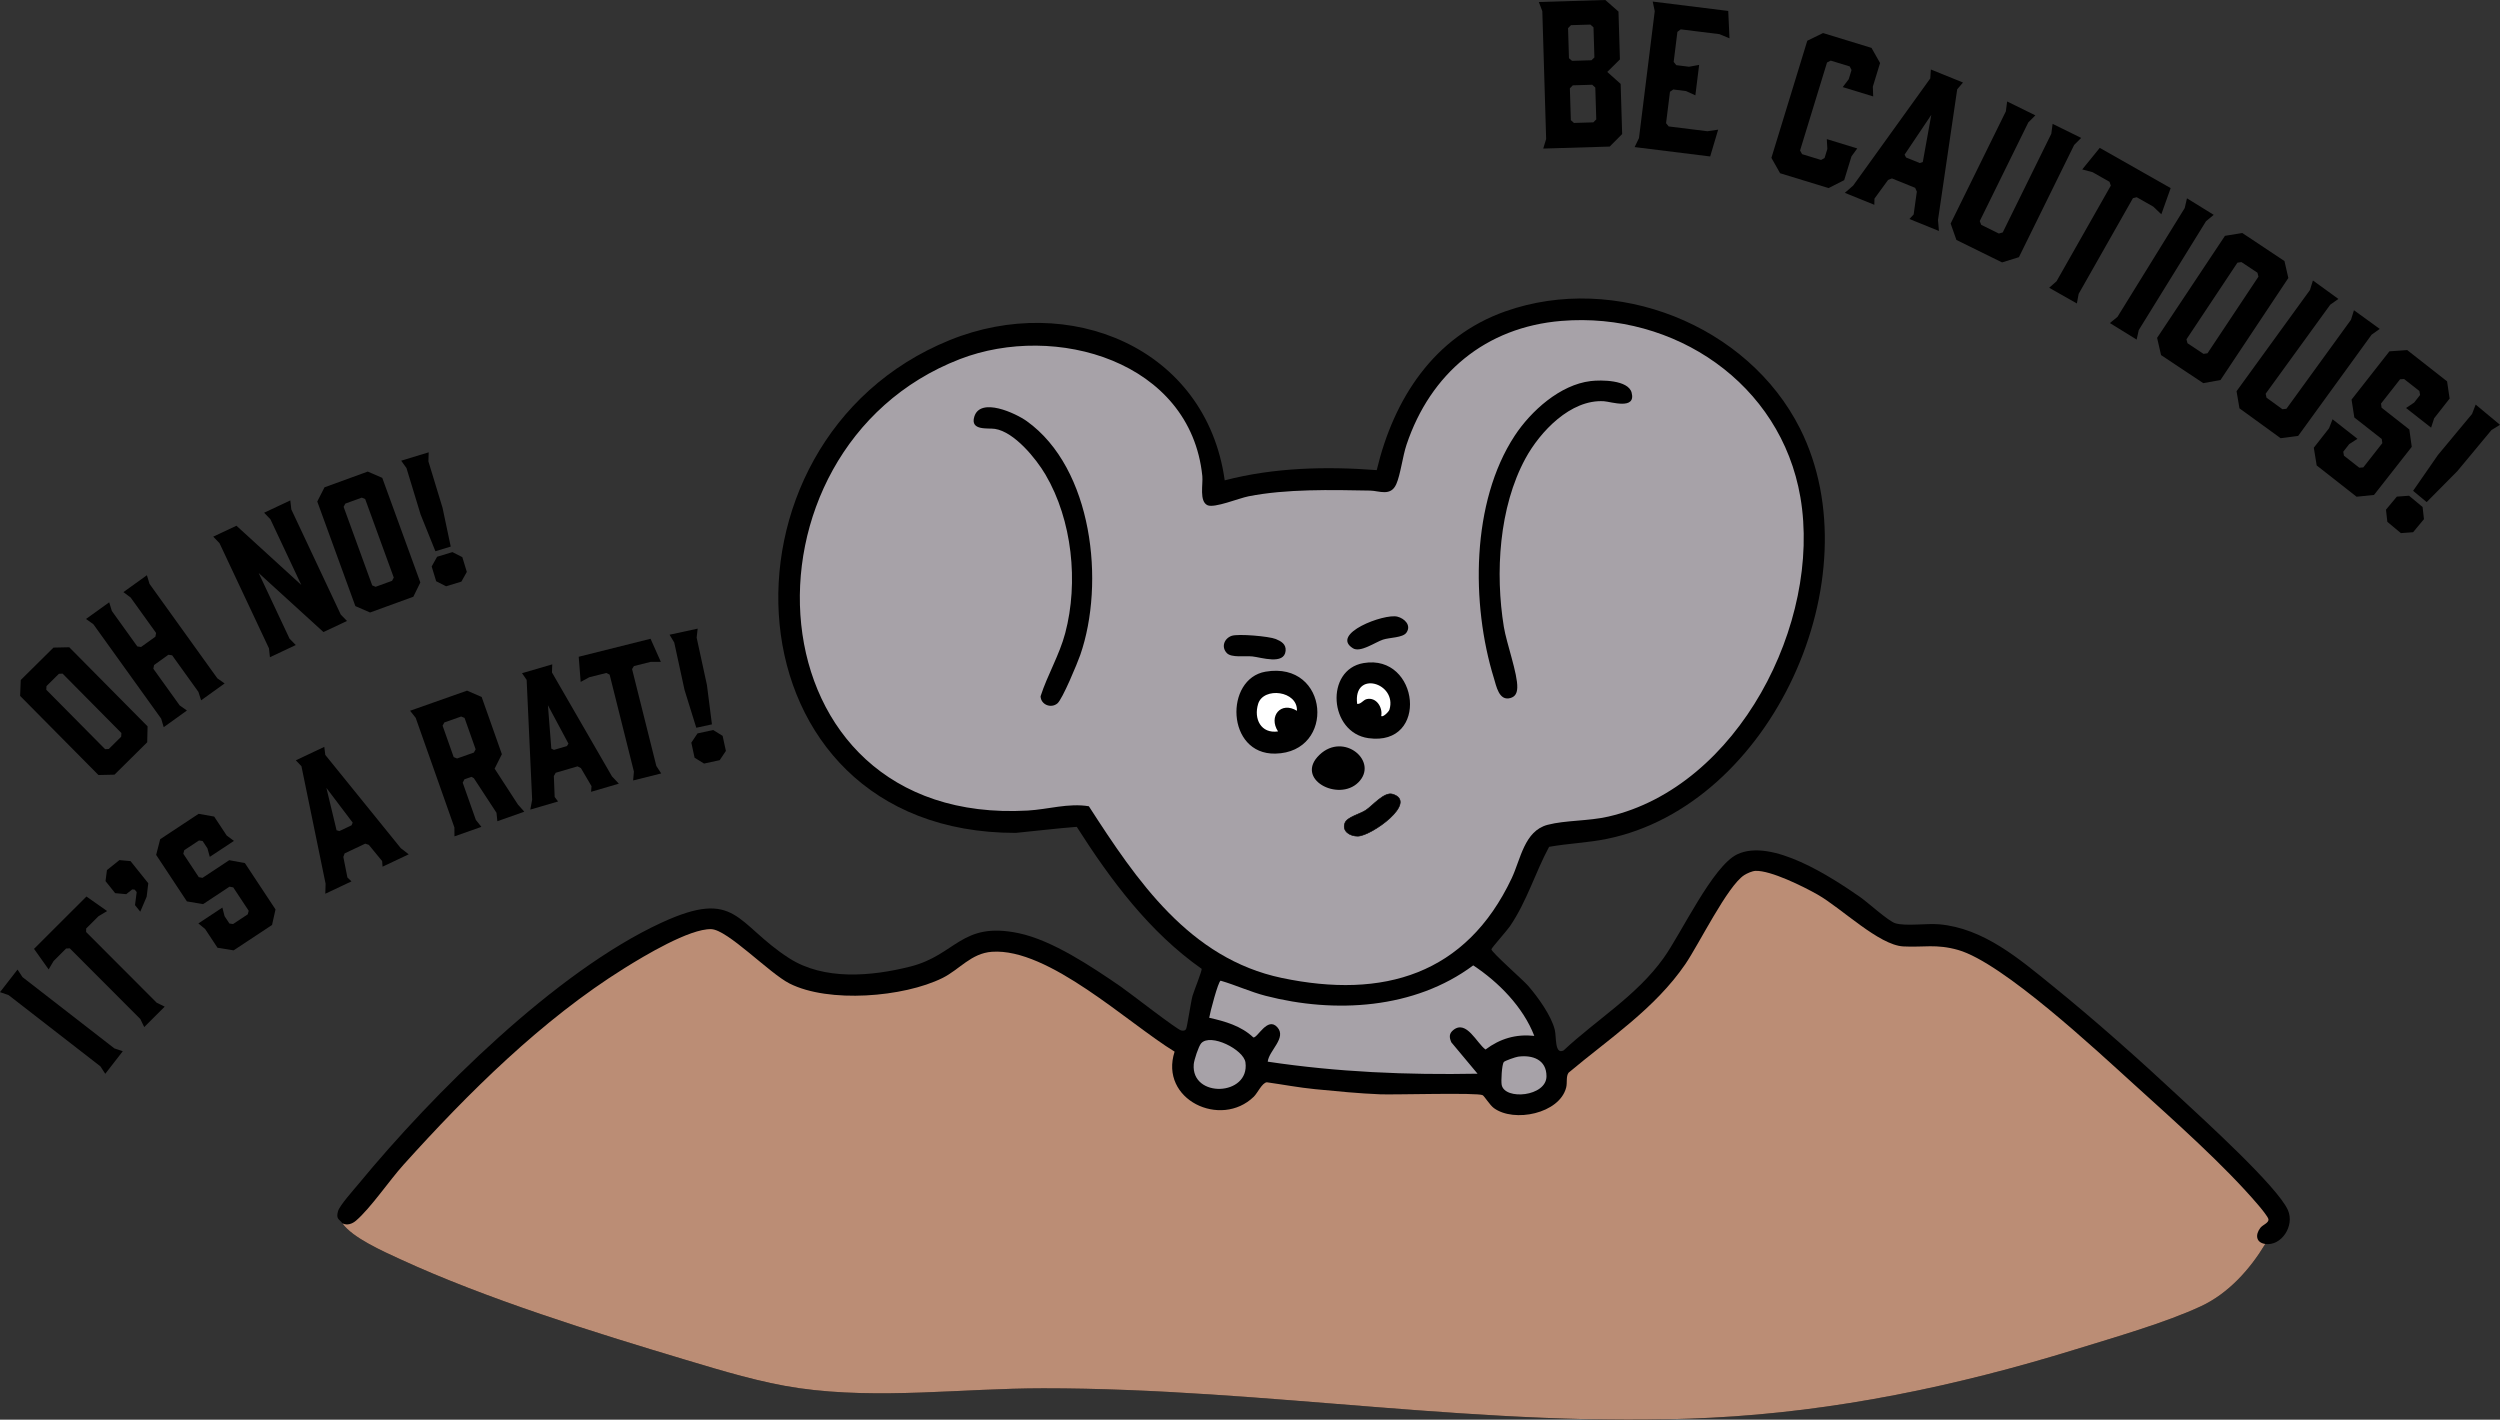 <?xml version="1.0" encoding="UTF-8"?>
<svg id="Layer_2" data-name="Layer 2" xmlns="http://www.w3.org/2000/svg" viewBox="0 0 4186.29 2377.25">
  <rect x="0" y="0" width="4186.29" height="2377.25" fill="#333333" stroke="none"/>
  <defs>
    <style>
      .cls-1 {
        fill: #fff;
      }

      .cls-2 {
        fill: #bb8d75;
      }

      .cls-3 {
        stroke: #000;
        stroke-miterlimit: 10;
      }

      .cls-4 {
        fill: #a7a2a8;
      }
    </style>
  </defs>
  <g id="_레이어_1" data-name="레이어 1">
    <path d="M3793.21,2083.05c-25.69,42.68-61.9,82.93-107.5,104.18-59.69,27.82-145.72,52.39-209.97,72.27-198.39,61.38-402.94,104.23-611.21,114.55-374.07,18.54-743.97-49.46-1117.56-49.35-135.25.04-274.1,18.97-408.55-.14-63.33-9-129.96-29.4-191.26-47.78-153.03-45.89-332.68-101.69-476.91-168.21-28.52-13.16-80.09-35.91-96.89-60.07-5.06-7.29-11.07-6.47-7.39-20.18,2.59-9.65,26.72-36.41,34.7-46.11,124.2-150.84,329.6-355.44,507.33-437.31,126.07-58.07,123.8,1.94,213.26,59.52,58.41,37.6,137.94,30.56,203.08,14.1,76.96-19.44,85.34-76.02,181.43-55.9,56.53,11.84,122.71,56.4,170.25,88.95,14.51,9.94,95.14,72.86,101.93,73.94,3.41.54,6,.99,8.14-2.37,1.83-2.86,7.98-45.32,10.79-55.44,2.15-7.75,16.53-43.02,15.24-45.45-87.32-61.37-152.25-148.51-209.05-237.69-33.51,2.55-68.24,6.84-102.23,10.14-491.06.2-526.27-655.95-110.8-825.04,199.14-81.05,429.5,11.36,460.79,234.69,82.45-21.54,169.85-23.57,254.53-17.13,28.52-119.6,95.7-223.6,215.53-265.91,184.01-64.96,405.84,22.24,493.39,196.49,125.03,248.86-47.26,630.92-324.1,687.04-31.94,6.47-64.24,7.45-96.22,13.22-23.55,43.89-37,91.02-65.62,133.1-4.59,6.74-30.51,35.93-30.95,38.36-.78,4.31,53.24,51.61,61.76,61.49,16.14,18.71,38.61,49.72,44.42,73.66,2.86,11.78-.5,41.58,14.58,34.4,56.06-52.35,122.51-91.73,167.67-154.9,29.69-41.53,82.06-153.92,123.1-173.54,57.81-27.65,157.62,38.06,205.49,71.2,13.49,9.34,47.68,40.74,59.45,44.23,17.56,5.21,52.42-.14,73.19,1.69,74.82,6.56,134.66,58.24,190.38,103.38,71.47,57.9,144.46,122.88,211.79,185.65,38.29,35.69,164.58,150.09,181.94,189.57,11.67,26.53-11.03,60.55-37.98,56.71Z"/>
    <path class="cls-2" d="M3793.21,2083.05c-25.69,42.68-61.9,82.93-107.5,104.18-59.69,27.82-145.72,52.39-209.97,72.27-198.39,61.38-402.94,104.23-611.21,114.55-374.07,18.54-743.97-49.46-1117.56-49.35-135.25.04-274.1,18.97-408.55-.14-63.33-9-129.96-29.4-191.26-47.78-153.03-45.89-332.68-101.69-476.91-168.21-28.52-13.16-80.09-35.91-96.89-60.07,8.03,3.96,16.43.95,22.84-4.54,24.54-21.08,55.75-67.2,79.36-93.42,108.74-120.69,231.91-243.18,370.36-329.48,32.13-20.03,108.92-66.34,145.11-65.17,27.42.89,97.17,73.8,131.01,90.97,65.62,33.29,191.08,23.06,256.08-9.13,28.55-14.14,47.89-41.43,82.83-43.94,94.94-6.83,228.05,119.71,305.94,167.2-25.99,80.54,77.48,129.03,132.56,75.51,6.51-6.32,13.89-23.43,21.95-24.19,26.73,3.75,53.77,8.91,80.63,11.52,35.95,3.49,73.43,7.22,109.44,8.64,23.64.93,163.62-3.19,171.32,1.48,3.03,1.84,11.96,16.59,18.75,21.57,33.76,24.8,109.9,9.26,121.04-34.45,2.12-8.33-.58-18.45,4.01-24.79,68.18-57.26,144.62-107.34,195.51-181.77,22.59-33.04,70.61-131.12,98.6-149.08,4.67-3,13.39-6.88,18.79-7.12,25.47-1.12,80.78,26.43,103.97,39.62,40.17,22.84,102.61,84.64,143.58,86.88,33.84,1.84,55.24-4.5,91.91,5.95,74.73,21.3,232.1,168.52,295.42,225.86,65.51,59.33,150.97,135.21,207.39,201.57,3.61,4.25,16.43,19.63,16.82,23.61.59,6.18-9.56,9.06-13.59,14.31-8.75,11.4-7.49,24.71,8.22,26.95Z"/>
    <path class="cls-4" d="M2614.71,537.36c188.97-15.48,367.4,104.67,400.06,295.18,36.06,210.32-104.46,485.04-321.69,534.87-33.46,7.68-71.58,5.94-101.47,13.73-39.18,10.21-45.17,57.6-60.25,89.51-76.17,161.19-214.85,202.71-384.98,166.93-154.68-32.54-242.8-163.06-323.07-287.49-34.24-5.67-68.32,5.26-102.29,7.19-470.8,26.7-502.93-605.38-113.69-755.93,159.52-61.69,386.27,3.04,405.99,195.84,1.38,13.54-5.47,42.47,8.75,48.85,11.5,5.16,52.42-11.75,68.46-14.93,63.37-12.56,138.88-10.83,203.75-9.61,15.22.29,34.41,10.28,43.77-10.71,7.13-16,10.66-46.66,17.25-66.27,40.03-119.19,132.4-196.76,259.4-207.16ZM2663.62,638.1c-51.22,6.13-100.02,50.06-127.28,91.6-72.94,111.15-73.03,282.08-34.8,405.83,4.07,13.17,8.46,38.57,27.4,33.41,8.94-2.44,11.42-8.98,11.76-17.52.9-22.6-18.08-74.54-22.48-101.68-14.66-90.34-8.22-200.2,36.11-281.9,24.41-44.98,75.78-99.37,131.45-95.97,11.71.72,54.28,15.2,46.38-14.52-5.66-21.3-51.13-21.34-68.54-19.25ZM1770.64,1177.88c8.4-6.91,33.57-67.54,38.3-81.18,41.72-120.29,20.98-312.28-89.58-391.48-18.21-13.05-77.69-40.95-87.88-7.5-7.33,24.05,22.81,18.64,34.61,20.46,32.36,5,68.75,49.57,84.64,76.64,44.74,76.2,55.47,180.2,33.05,265.21-9.73,36.9-29.66,69.76-41.32,105.87.39,13.89,17.21,21,28.18,11.99ZM2355.04,1059.42c8.69-12.26-3.05-23.82-15.17-26.85-22.16-5.54-113.08,28.94-74.32,53,12.37,7.68,37.42-10.25,50.22-14.5,11.27-3.74,33.13-2.98,39.28-11.65ZM2054.33,1093.58c7.76,8.18,30.66,4.36,42.69,5.61,14.86,1.55,53.58,14.76,55.76-9.4,1.01-11.2-7.5-16.07-16.48-19.75-11.16-4.58-63.08-9.15-73.92-5.32-12.41,4.39-17.8,18.58-8.05,28.86ZM2283.33,1110.31c-64.99,11.08-57.9,116.58,8.21,125.77,102.17,14.2,85.24-141.7-8.21-125.77ZM2119.18,1124.72c-68.77,11.78-66.05,138.85,16.3,137.23,101.95-2.01,90.5-155.52-16.3-137.23ZM2274.47,1310.24c35.07-34.77-24.14-85.36-64.98-46.26-42.45,40.64,31.75,79.22,64.98,46.26ZM2466.97,1616.53c-98.18,73.24-231.84,80.96-347.66,50.98-25.87-6.7-49.78-17.91-75.34-25.33-4.01.85-17.95,53.76-19.13,62.1,26.57,5.93,53.58,13.63,73.92,32.92,7.03,1.26,23.57-35.34,40.05-17.17,16.27,17.94-13.96,38.93-15.98,57.73,116.39,17.49,233.6,22.44,351.33,20.16l-43.88-52.55c-3.68-8.43-4.02-14.84,3.62-20.81,21.81-17.05,38.88,22.25,53.63,32.85,24.49-18.28,50.88-26.09,81.66-22.85-18.71-48.32-59.48-89.81-102.23-118.03ZM1998.95,1782.08c-4.76,57.25,94.16,53.7,86.59-3.01-2.88-21.56-58.54-49.5-74.13-32.08-4.39,4.91-11.87,27.99-12.46,35.09ZM2514.58,1816.59c4.99,26.08,74.94,19.73,75.03-14.31.08-27.76-23.18-36.18-47.52-32.87-4.08.55-22.51,6.88-24.05,9.06-3.22,4.54-4.67,31.83-3.46,38.13Z"/>
    <path class="cls-1" d="M2171.74,1190.25c-26.96-16.53-48.11,9.39-31.65,34.53-28.57,4.14-41.09-20.96-33.28-46.21,8.94-28.91,66.48-21.91,64.93,11.68ZM2326.69,1188.23c13.32-44.9-61.37-66.86-54.1-9.51,6.89.51,9.9-6.88,16.51-8.19,15.71-3.12,26.48,14.01,23.81,28.35,2.52,2.97,12.69-6.96,13.78-10.65Z"/>
    <g>
      <path d="M115.99,1083.85l131.14,132.46-.63,26.65-54.8,54.24-26.87.58-131.14-132.47,1.06-26.65,54.8-54.25,26.45-.57ZM98.64,1128.27l-20.79,20.58-.36,6.14,98.51,99.5,6.14-.29,20.79-20.58.36-6.14-98.51-99.5-6.14.29Z"/>
      <path d="M144.01,1036.48l38.86-27.91,4.43,14.53,42.64,59.37,6.28.91,24.01-17.24,1.14-6.24-42.64-59.37-12.1-9.02,39.36-28.27,4.43,14.53,113.53,158.08,12.18,8.6-39.36,28.26-4.51-14.11-44.01-61.27-6.28-.91-24.01,17.24-1.14,6.24,44.01,61.28,12.18,8.6-38.86,27.91-4.26-14.29-113.53-158.08-12.35-8.84Z"/>
      <path d="M495.29,1080.15l-43.3,20.36-1.58-14.82-82.82-176.12-10.53-10.94,38.88-18.28,108.58,99.13-51.72-109.97-10.53-10.94,43.85-20.62,1.71,15.09,82.82,176.12,10.41,10.68-39.44,18.54-108.46-98.86,51.72,109.97,10.41,10.68Z"/>
      <path d="M640.09,800.17l63.77,175.14-11.71,23.95-72.45,26.38-24.65-10.7-63.78-175.14,12.1-23.77,72.45-26.38,24.27,10.53ZM605.77,833.29l-27.49,10.01-2.89,5.42,47.91,131.57,5.7,2.3,27.49-10.01,2.89-5.43-47.91-131.56-5.7-2.3Z"/>
      <path d="M717.38,772.59l23.68,77.79,13.7,64.87-25.66,7.81-24.78-61.5-23.68-77.79-8.85-12.34,46.06-14.02-.48,15.18ZM757.58,924.51l16.59,8.45,7.52,24.71-9.07,16.26-25.66,7.81-16.59-8.45-7.52-24.71,9.07-16.26,25.66-7.81Z"/>
    </g>
    <g>
      <path d="M2576.79,3.34l111.32-3.34,22.06,19.38,2.4,80.09-21.18,21,22.41,20.02,2.52,83.96-20.85,20.99-111.32,3.34,4.89-15.99-6.42-214.11-5.83-15.34ZM2627.27,97.5l5.17,4.37,32.52-.97,4.89-4.67-1.51-50.38-5.18-4.69-32.52.98-4.89,4.99,1.51,50.38ZM2666.19,141.91l-32.53.98-4.88,4.99,1.6,53.29,5.17,4.69,32.52-.97,4.89-5-1.6-53.29-5.17-4.69Z"/>
      <path d="M2737.21,246.32l7.28-15.05,26.39-212.58-3.41-16.05,126.49,15.7,2.08,45.84-16.71-6.96-64.91-8.06-5.59,4.19-6.25,50.34,4.4,5.43,21.3,2.64,16.95-3.11-6.33,50.98-15.68-7.15-21.3-2.65-5.55,3.87-6.53,52.58,4.4,5.43,64.91,8.05,17.91-2.66-13.35,44.9-126.49-15.7Z"/>
      <path d="M2966.24,264.38l60.09-196.16,26.39-12.87,81.14,24.85,14.34,25.34-12.11,39.54.59,16.4-50.99-15.62,9.99-13.16,4.73-15.45-3.07-6.01-31.75-9.73-6.23,3.16-45.14,147.35,3.39,6.11,31.75,9.73,5.91-3.26,4.64-15.14-.91-16.5,50.99,15.62-9.67,13.26-12.21,39.85-26.17,13.27-81.14-24.86-14.56-25.75Z"/>
      <path d="M3246.8,386.77l-49.44-20.02,7.06-7.6,5.36-38.26-2.84-6.38-38.87-15.74-6.48,2.6-22.77,31.21-.22,10.37-49.44-20.02,13.96-12.12,129.16-179.49.98-14.94,53.79,21.79-9.69,11.41-32.16,218.79,1.59,18.42ZM3191.68,263.71l23.01,9.32,5.07-1.78,14.24-78.94-44.71,66.6,2.4,4.8Z"/>
      <path d="M3473.18,242.77l-92.45,187.85-28.25,8.78-76.44-37.62-9.67-27.45,92.45-187.85,2.17-16.57,47.25,23.26-11.81,11.83-81.32,165.24,2.52,6.28,29.49,14.52,6.51-1.84,81.32-165.24,2.18-16.57,47.85,23.55-11.81,11.84Z"/>
      <path d="M3619.2,358.85l-13.53-12.87-27.72-15.73-6.32,1.62-90.88,160.18-2.99,16.14-46.39-26.32,12.32-10.84,90.88-160.17-2.14-6.42-28.3-16.06-17.4-4.67,29.35-36.1,118.74,67.37-15.64,43.87Z"/>
      <path d="M3577.83,568.65l-44.8-27.68,12.72-10.37,112.6-182.23,3.76-16.29,44.8,27.68-12.89,10.65-112.6,182.23-3.59,16.01Z"/>
      <path d="M3831.88,465.5l-113.61,170.84-28.87,5.25-70.67-46.99-6.61-28.84,113.61-170.84,28.97-4.79,70.67,46.99,6.5,28.38ZM3780.13,456.7l-26.82-17.83-6.69.98-85.34,128.33,1.68,6.55,26.82,17.83,6.7-.98,85.34-128.33-1.69-6.55Z"/>
      <path d="M3971.25,560.45l-122.93,169.47-29.33,3.87-68.97-50.02-4.88-28.69,122.93-169.47,4.95-15.97,42.63,30.92-13.64,9.66-108.13,149.07,1.42,6.62,26.61,19.3,6.73-.71,108.14-149.07,4.95-15.97,43.18,31.31-13.64,9.67Z"/>
      <path d="M4070.94,716.14l-41.96-32.92,13.53-9.09,9.97-12.71-1.17-6.66-25.6-20.08-6.75.45-31.91,40.68.97,6.92,46.45,36.44,4.06,29.06-63.21,80.58-29.19,2.97-66.77-52.38-4.86-29.68,25.53-32.54,5.88-15.1,41.7,32.71-13.8,8.89-9.97,12.71,1.17,6.67,25.6,20.08,6.75-.45,31.91-40.67-.97-6.92-45.92-36.02-4.66-29.93,63.41-80.84,29.78-2.1,66.77,52.38,4.26,28.8-25.92,33.05-5.09,15.72Z"/>
      <path d="M4056.67,848.98l2.27,20.37-18.17,21.87-20.44,1.5-22.7-18.87-2.27-20.37,18.17-21.87,20.44-1.5,22.7,18.86ZM4172.04,720.1l-57.2,68.83-51.36,51.84-22.7-18.87,41.56-59.98,57.2-68.83,5.99-15.61,40.76,33.87-14.25,8.75Z"/>
    </g>
    <g>
      <path d="M205.59,1760.31l-29.33,37.8-8.14-12.49-153.77-119.3-14.35-4.96,29.33-37.81,8.37,12.67,153.77,119.3,14.12,4.78Z"/>
      <path d="M179.36,1525.59l-14.55,8.72-20.49,20.45-.12,5.92,118.2,118.42,13.4,6.53-34.29,34.23-6.5-13.42-118.2-118.42-6.14.32-20.92,20.88-8.31,14.11-24.49-34.45,87.78-87.63,34.62,24.33Z"/>
      <path d="M200.03,1440.24l18.54,1.7,29.73,37.11-2.7,22.47-10.72,25.13-8.81-11,2.82-21.82-3.3-4.12-4.21-.39-9.99,8-18.54-1.7-16.15-20.16,2.39-18.46,20.93-16.77Z"/>
      <path d="M391.74,1408.11l-40.43,26.71-3.95-14.27-8.09-12.25-6.08-.91-24.66,16.3-1.55,5.95,25.89,39.18,6.24,1.15,44.75-29.57,26.21,4.84,51.3,77.63-5.82,26.01-64.33,42.51-26.98-4.34-20.71-31.35-11.33-9.4,40.17-26.55,3.7,14.44,8.09,12.24,6.08.91,24.66-16.3,1.55-5.95-25.89-39.18-6.24-1.15-44.24,29.23-27.14-4.58-51.46-77.88,6.75-26.27,64.33-42.51,26.05,4.6,21.04,31.84,12.09,8.9Z"/>
      <path d="M684.43,1430.56l-43.81,20.71-.73-9.39-22.27-27.14-6.02-2.03-34.44,16.28-2.25,5.93,6.84,34.43,6.79,6.53-43.81,20.71.49-16.79-40.46-196.79-9.38-9.85,47.66-22.54,1.66,13.5,126.42,156.15,13.29,10.28ZM568.27,1391.64l20.39-9.64,1.93-4.48-43.99-58.1,16.99,70.87,4.69,1.36Z"/>
      <path d="M761,1400.52l-.09-14.91-64.8-183.51-9.39-11.94,95.41-33.69,24.45,10.67,33.82,95.77-12.14,24.21,38.97,60.02,10.73,12.09-45.12,15.93-1.43-14.12-37.9-57.9-4.05-2.31-11.78,4.16-2.85,5.67,21.99,62.28,9.29,11.66-45.12,15.93ZM793.53,1260.16l2.94-5.4-18.57-52.59-5.68-2.35-28.16,9.94-2.94,5.4,18.57,52.59,5.68,2.35,28.16-9.94Z"/>
      <path d="M1036.28,1312.27l-46.5,13.61.74-9.39-17.76-30.28-5.62-2.94-36.56,10.7-3.15,5.51,1.38,35.08,5.69,7.51-46.51,13.61,3.11-16.51-9.22-200.7-7.72-11.2,50.6-14.81-.47,13.6,100.47,173.99,11.52,12.23ZM927.62,1255.69l21.64-6.34,2.6-4.13-34.37-64.26,5.71,72.65,4.42,2.07Z"/>
      <path d="M1106.6,1108.3h-16.96s-28.09,7.04-28.09,7.04l-3.14,5.02,40.63,162.3,8.15,12.48-47.01,11.77,1.31-14.85-40.63-162.3-5.43-2.88-28.68,7.18-14.38,7.83-3.33-42.14,120.33-30.12,17.22,38.66Z"/>
      <path d="M1166.55,1067.72l17.25,79.46,8.35,65.77-26.21,5.69-19.67-63.31-17.25-79.46-7.82-13.02,47.06-10.21-1.71,15.09ZM1194.2,1222.42l15.84,9.78,5.48,25.24-10.37,15.47-26.21,5.69-15.84-9.78-5.48-25.24,10.36-15.47,26.21-5.69Z"/>
    </g>
    <path class="cls-3" d="M2252.07,1378.14c-5.24,14.08,9.08,22.23,21.58,22.04,22.84-.36,101.81-57.1,58.16-70.36-13.93-4.23-33.52,19.55-44.79,26.95-9.92,6.52-31.25,11.42-34.95,21.38Z"/>
  </g>
</svg>